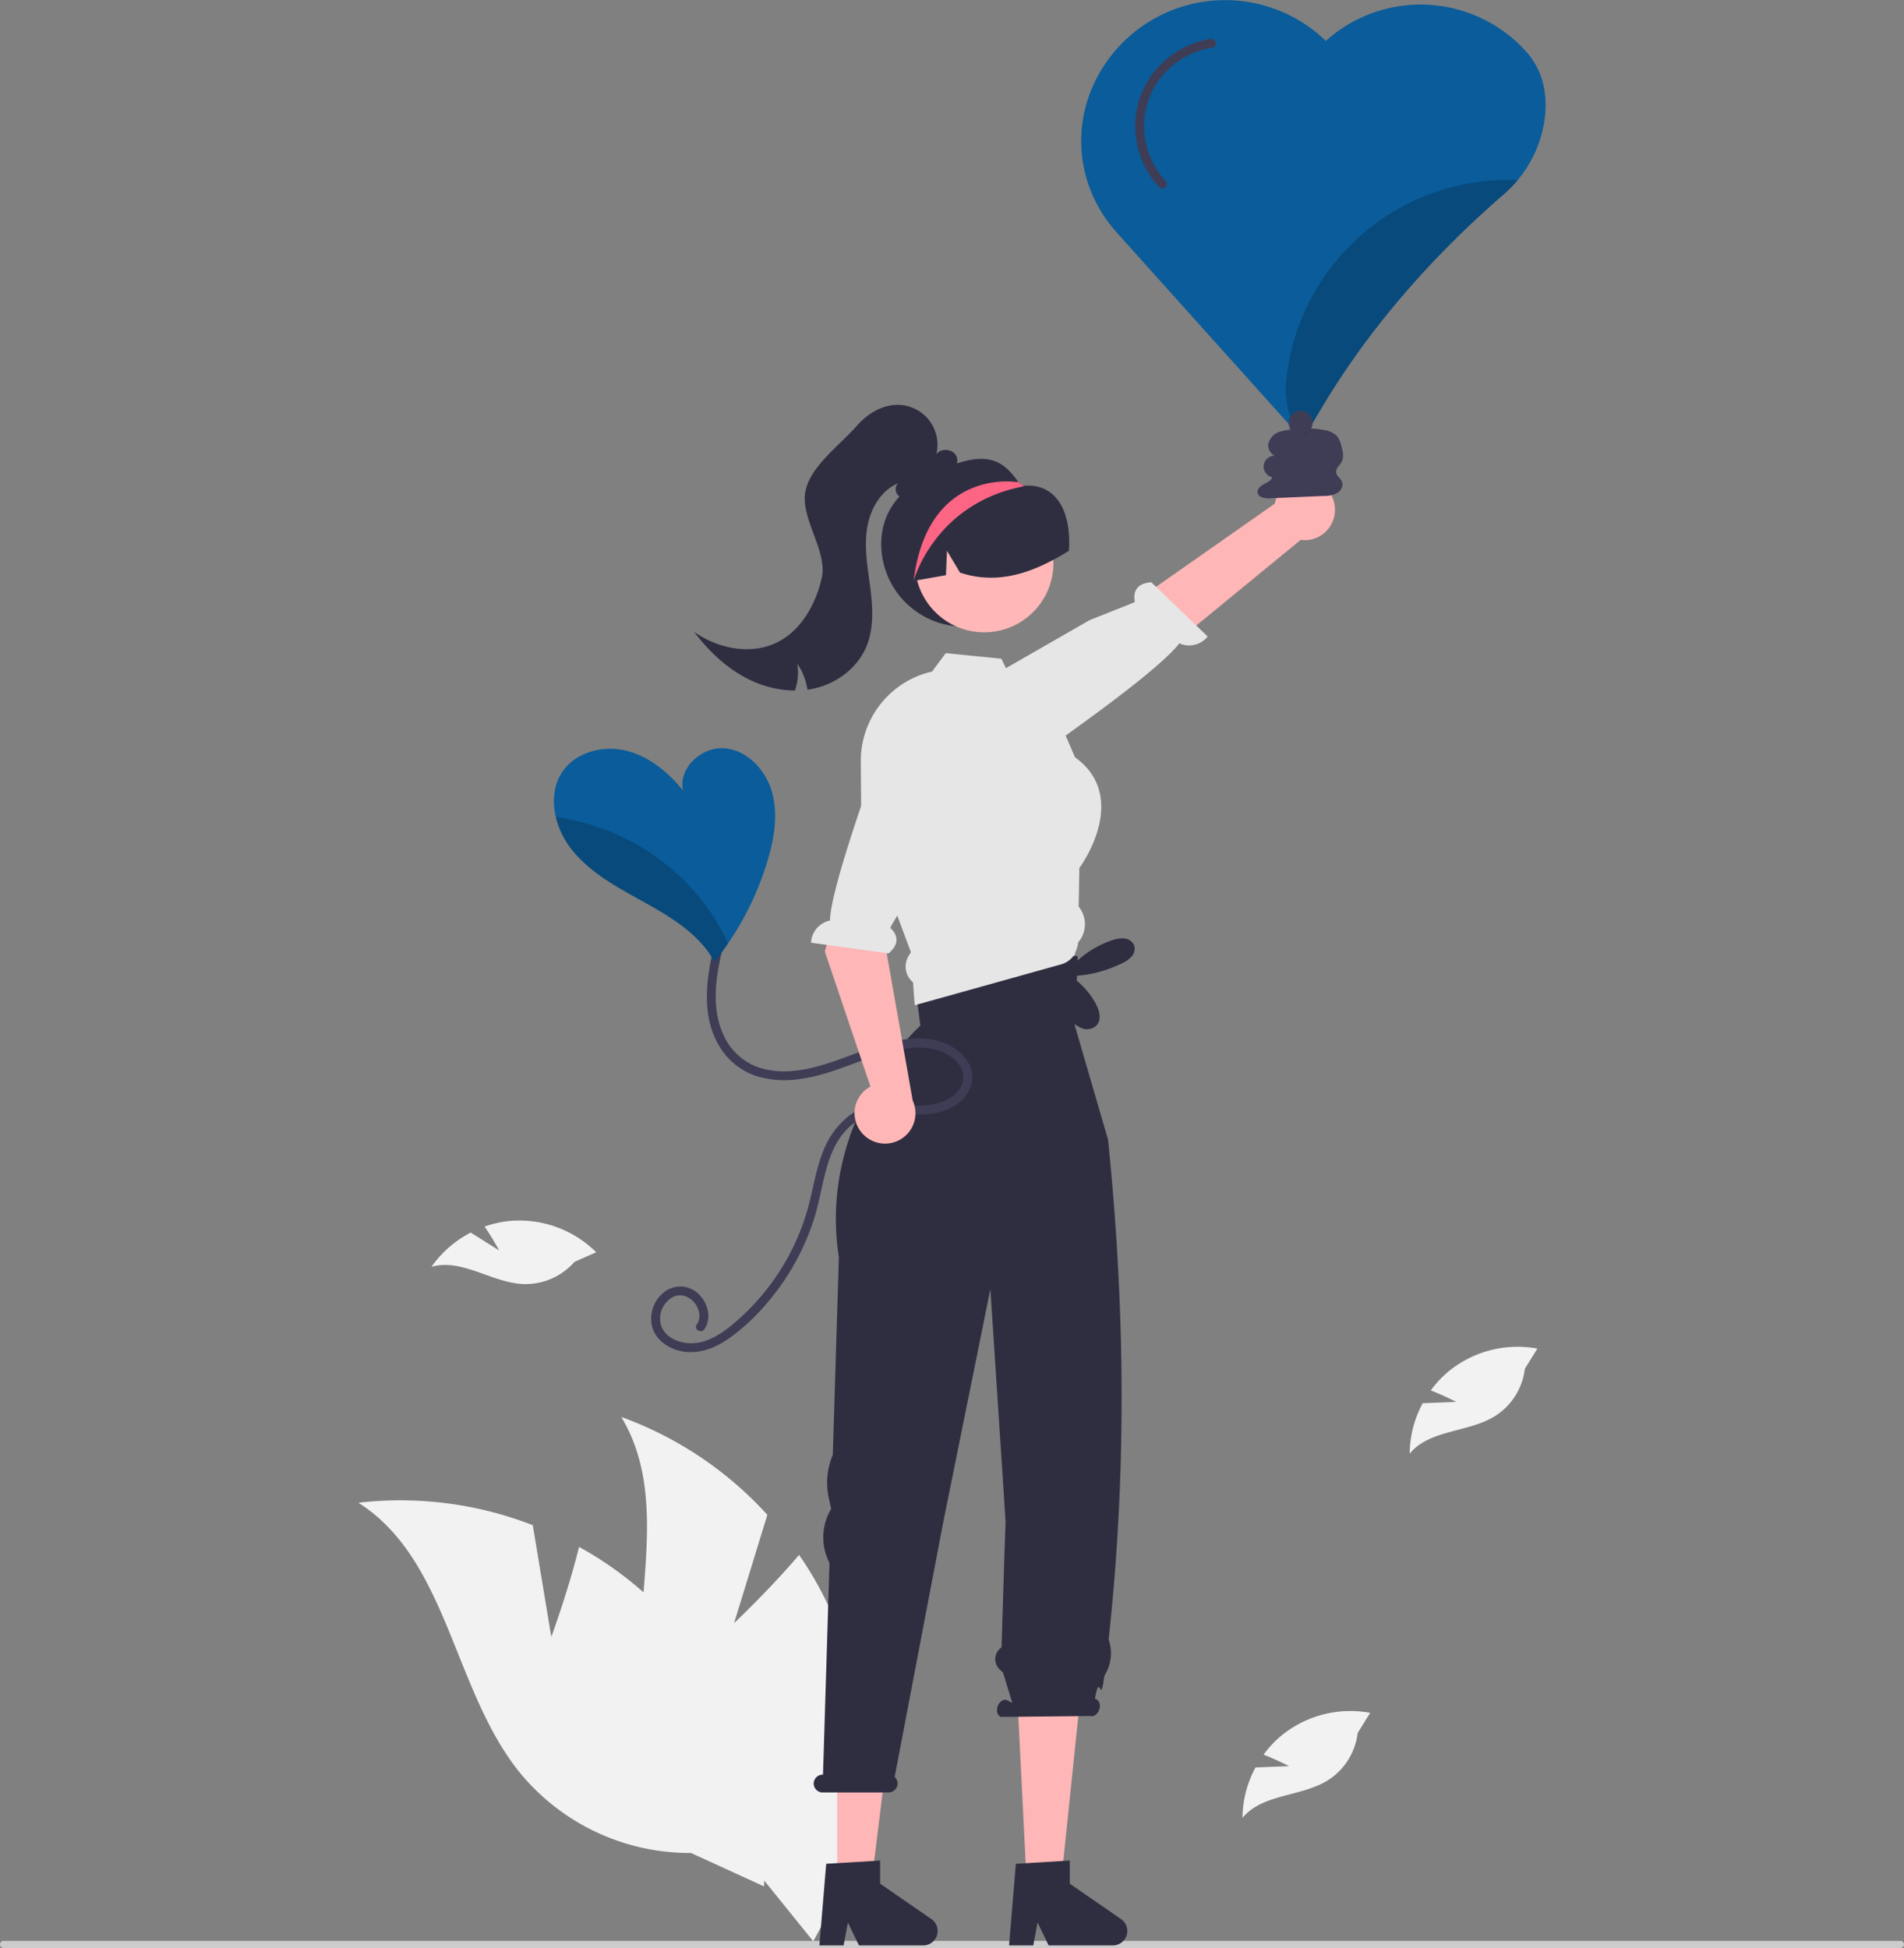 <svg xmlns="http://www.w3.org/2000/svg" id="bf76baf6-310d-4293-b3b6-7bd94127f11e" data-name="Layer 1" viewBox="0 0 637.67 652.457" class="injected-svg ClassicGrid__ImageFile-sc-td9pmq-4 fNAcXv grid_media" xmlns:xlink="http://www.w3.org/1999/xlink"><rect x="0" y="0" width="637.67" height="652.457" fill="#808080" stroke="none"/><path d="M918.835,775.039a1.186,1.186,0,0,1-1.19,1.19H282.355a1.19,1.19,0,0,1,0-2.38h635.29A1.187,1.187,0,0,1,918.835,775.039Z" transform="translate(-281.165 -123.771)" fill="#ccc"></path><path d="M798.261,153.249a24.79,24.79,0,0,0-5.62-11.8,47.502,47.502,0,0,0-67.04-4.33l-.4.36a48.46,48.46,0,0,0-77.96,15,45.146,45.146,0,0,0,2.03,40.99,47.431,47.431,0,0,0,5.59,7.82c2.19,2.5,61.31,68.27,61.9,68.93a.747.747,0,0,0,.57.26c.02,0,.05-.01.08-.01a.267.267,0,0,0,.12-.03.766.766,0,0,0,.47-.34l.31-.51.37-.63,5.47-9.14c15.17-25.35,35.62-49.27,60.79-71.09a39.03,39.03,0,0,0,4.49-4.6,40.469,40.469,0,0,0,9.3-22.76A31.925,31.925,0,0,0,798.261,153.249Z" transform="translate(-281.165 -123.771)" fill="#0a5c9a"></path><path d="M527.024,667.406l11.134-36.261a122.386,122.386,0,0,0-48.921-32.776c18.301,30.319.567,69.87,7.957,104.504a73.616,73.616,0,0,0,39.43,50.167l16.896,20.935a123.357,123.357,0,0,0,9.067-102.888A119.156,119.156,0,0,0,548.79,644.569C538.75,656.373,527.024,667.406,527.024,667.406Z" transform="translate(-281.165 -123.771)" fill="#f2f2f2"></path><path d="M465.803,672.038l-6.206-37.42a122.386,122.386,0,0,0-58.404-7.518c29.901,18.975,31.668,62.284,53.729,89.987a73.616,73.616,0,0,0,57.665,27.317l24.459,11.202a123.357,123.357,0,0,0-37.771-96.133,119.156,119.156,0,0,0-24.175-17.582C471.377,656.935,465.803,672.038,465.803,672.038Z" transform="translate(-281.165 -123.771)" fill="#f2f2f2"></path><polygon points="306.87 302.876 303.796 310.026 308.82 335.422 360.075 328.295 359.666 297.329 358.637 290.546 306.87 302.876" fill="#ffb6b6"></polygon><polygon points="280.389 632.005 291.697 632.005 297.078 588.389 280.389 588.389 280.389 632.005" fill="#ffb6b6"></polygon><path d="M593.103,766.557l-17.17-11.862v-7.746l-1.996.125-12.384.737-3.686.215-2.279,27.342H563.697l1.44-7.655,3.708,7.655h21.513a4.834,4.834,0,0,0,2.744-8.812Z" transform="translate(-281.165 -123.771)" fill="#2f2e41"></path><polygon points="343.907 632.005 355.215 632.005 361.867 567.792 340.619 566.522 343.907 632.005" fill="#ffb6b6"></polygon><path d="M656.622,766.557l-17.17-11.862v-7.746l-2.177.125-12.599.76-3.289.193-2.279,27.342h8.108l1.44-7.655,3.708,7.655h21.513a4.834,4.834,0,0,0,2.744-8.812Z" transform="translate(-281.165 -123.771)" fill="#2f2e41"></path><path d="M556.754,718.164h.044l2.175-70.919a18.544,18.544,0,0,1,.243-17.524l.311-.564-.807-3.742a23.836,23.836,0,0,1,1.362-14.346l2.029-66.154c-7.248-46.974,27.294-77.609,27.294-77.609l-3.175-24.62,55.87,1.27-.95,23.351,11.109,38.168c5.846,56.96,6.194,112.762.213,167.231a1.04,1.04,0,0,0,.068.46,13.906,13.906,0,0,1-1.123,11.222,4.244,4.244,0,0,0-.506,1.392c-1.232,9.549-1.393-2.53-3.025,6.935l.318.161c1.144.395,1.635,1.98,1.096,3.54s-1.902,2.505-3.046,2.11l-29.867.319c-1.144-.395-1.635-1.98-1.096-3.54.538-1.56,1.902-2.505,3.046-2.11l1.858.94-3.109-10.171-1.09-1.017a4.737,4.737,0,0,1,.602-7.402h0l.903-29.528.44-12.5-.906-14.181-4.189-63.785-15.855,78.438L580.797,718.953a2.968,2.968,0,0,1,.929,2.753,3.077,3.077,0,0,1-3.066,2.435H556.675a2.995,2.995,0,0,1-2.884-3.791A3.031,3.031,0,0,1,556.754,718.164Z" transform="translate(-281.165 -123.771)" fill="#2f2e41"></path><path d="M576.305,305.973a27.662,27.662,0,1,0,47.578-19.186l-.133-.133c-.221-.232-.443-.465-.675-.686a.011.011,0,0,1-.011-.011,5.806,5.806,0,0,1-.874-.786c-3.734-5.218-7.968-9.594-18.223-6.86C589.202,282.247,576.305,290.693,576.305,305.973Z" transform="translate(-281.165 -123.771)" fill="#2f2e41"></path><path d="M728.256,294.132a10.132,10.132,0,0,1-11.479,10.47l-71.338,58.547-10.896-19.152,73.549-51.527a10.187,10.187,0,0,1,20.164,1.662Z" transform="translate(-281.165 -123.771)" fill="#ffb6b6"></path><path d="M615.318,380.414s2.324,4.822,11.362-2.027c7.236-5.484,41.781-29.142,49.454-39.142a7.96,7.96,0,0,0,9.489-2.276L666.75,318.797c-5.923.4-5.983,4.363-5.476,6.639l-15.168,6.027-39.506,22.697,6.976,22.799Z" transform="translate(-281.165 -123.771)" fill="#e6e6e6"></path><circle cx="329.617" cy="188.602" r="23.195" fill="#ffb7b7"></circle><path d="M642.424,427.427l.238-12.94c.941-1.293,8.834-12.577,7.065-23.849-.828-5.307-3.708-9.764-8.54-13.235l-3.119-7.258-4.616-10.728-13.507-8.04-1.871-3.811-1.542-3.164-18.633-1.86-4.593,6.181-.091.011a30.148,30.148,0,0,0-11.624,5.443A30.676,30.676,0,0,0,569.458,378.651l.113,15.038.023,2.155.011,2.087,11.624,31.289.442,1.213,4.559,12.259-.782,1.293a6.864,6.864,0,0,0,1.508,8.812l.544,7.666.987-.272,5.614-1.565,42.459-11.851a7.711,7.711,0,0,0,4.026-2.71,1.658,1.658,0,0,0,.102-.147,4.267,4.267,0,0,0,.442-.669c.964-2.438,1.066-3.096,1.077-3.776a9.312,9.312,0,0,0,.454-11.726Z" transform="translate(-281.165 -123.771)" fill="#e6e6e6"></path><path d="M586.507,318.454c.21-.033.42-.078.631-.111,3.618-.642,7.236-1.272,10.843-1.925l.332-8.177,4.37,7.325c9.969,3.308,19.297,1.438,28.071-2.689a79.249,79.249,0,0,0,8.409-4.636c.891-13.829-4.7-22.682-15.103-21.753-.38.034-.653-.354-.985-.52a.011.011,0,0,1-.011-.011c-.564-.266-1.14-.52-1.715-.752a25.551,25.551,0,0,0-26.821,5.2C587.447,297.166,584.261,308.33,586.507,318.454Z" transform="translate(-281.165 -123.771)" fill="#2f2e41"></path><path d="M601.62,278.979a4.299,4.299,0,0,1-3.55,3.062c-3.119,3.856-6.691,7.938-11.579,8.71a5.569,5.569,0,0,1-4.071-.703,2.26,2.26,0,0,1-.408-.329c-1.157-1.1-1.247-3.312.125-4.139-6.147,2.438-9.742,9.072-10.649,15.616-.907,6.543.352,13.155,1.179,19.71.828,6.555,1.191,13.439-1.384,19.529-3.039,7.179-10.025,12.339-17.646,13.983-.68.147-1.361.272-2.053.352a20.942,20.942,0,0,0-3.379-8.687,18.738,18.738,0,0,1-.805,8.982,35.787,35.787,0,0,1-16.41-4.241c-6.906-3.64-12.656-9.197-17.362-15.423,8.109,5.75,19.313,7.904,28.136,3.357,7.893-4.083,12.554-12.656,14.595-21.298,2.041-8.653-6.539-19.254-5.609-28.089.941-8.834,11.597-16.333,17.426-23.035,3.72-4.275,9.209-7.44,14.868-6.906a13.36,13.36,0,0,1,11.704,16.501c1.61-2.279,5.772-1.78,6.804.817A3.361,3.361,0,0,1,601.62,278.979Z" transform="translate(-281.165 -123.771)" fill="#2f2e41"></path><path d="M587.138,318.343s6.871-25.648,36.325-31.567c.033-.011.144-.055.288-.122.088-.055.199-.111.31-.166-.332-.188-.653-.354-.985-.52a.011.011,0,0,1-.011-.011c-.288-.266-.575-.531-.874-.786l-.841.033S591.796,280.525,587.138,318.343Z" transform="translate(-281.165 -123.771)" fill="#fd6584"></path><path d="M661.058,440.566a3.913,3.913,0,0,0-3.243-2.456,9.314,9.314,0,0,0-4.208.609,32.359,32.359,0,0,0-13.683,8.896l.064,2.596a12.428,12.428,0,0,0,.204,15.589,7.663,7.663,0,0,0,3.979,2.576,4.476,4.476,0,0,0,4.385-1.322c1.568-1.909.81-4.786-.342-6.971a25.399,25.399,0,0,0-8.557-9.382,41.192,41.192,0,0,0,17.303-4.301,9.757,9.757,0,0,0,3.166-2.222A3.923,3.923,0,0,0,661.058,440.566Z" transform="translate(-281.165 -123.771)" fill="#2f2e41"></path><path d="M768.867,593.321l-11.225.444a36.244,36.244,0,0,0-4.362,16.884c6.678-8.087,19.469-7.01,28.423-12.471a21.801,21.801,0,0,0,10.153-15.937l4.193-6.774a36.532,36.532,0,0,0-29.64,7.555,35.288,35.288,0,0,0-6.057,6.456C764.634,591.126,768.867,593.321,768.867,593.321Z" transform="translate(-281.165 -123.771)" fill="#f2f2f2"></path><path d="M712.867,715.321l-11.225.444a36.244,36.244,0,0,0-4.362,16.884c6.678-8.087,19.469-7.01,28.423-12.471a21.801,21.801,0,0,0,10.153-15.937l4.193-6.774a36.532,36.532,0,0,0-29.64,7.555,35.288,35.288,0,0,0-6.057,6.456C708.634,713.126,712.867,715.321,712.867,715.321Z" transform="translate(-281.165 -123.771)" fill="#f2f2f2"></path><path d="M448.329,542.585l-9.514-5.973a36.244,36.244,0,0,0-13.136,11.47c10.078-2.902,20.026,5.211,30.499,5.761a21.801,21.801,0,0,0,17.379-7.419l7.286-3.222a36.532,36.532,0,0,0-28.728-10.505,35.288,35.288,0,0,0-8.645,1.906C446.075,538.383,448.329,542.585,448.329,542.585Z" transform="translate(-281.165 -123.771)" fill="#f2f2f2"></path><path d="M728.664,282.081c-.224-1.503,1.407-2.574,2.017-3.966a6.341,6.341,0,0,0-0-3.817c-.352-1.687-.758-3.477-1.979-4.693a8.04,8.04,0,0,0-4.41-1.849,38.648,38.648,0,0,0-11.943-.211l3.01.183a15.852,15.852,0,0,0-5.614.651,5.673,5.673,0,0,0-3.767,3.923c-.372,1.858.898,4.034,2.786,4.193a3.641,3.641,0,0,0-1.493,7.128c-.434,1.174-1.727,1.736-2.833,2.322-1.106.586-2.271,1.59-2.084,2.828.247,1.637,2.434,1.973,4.088,1.901l18.003-.786a9.63,9.63,0,0,0,4.491-.932c1.334-.778,2.265-2.484,1.649-3.901C730.107,283.96,728.84,283.261,728.664,282.081Z" transform="translate(-281.165 -123.771)" fill="#3f3d56"></path><path d="M519.873,442.421c-2.474,10.87-3.65,23.193,2.949,32.92a22.6,22.6,0,0,0,11.698,8.862,33.194,33.194,0,0,0,14.906.916c11.255-1.559,21.259-7.422,32.328-9.698,4.885-1.004,10.069-1.336,14.772.597,3.523,1.448,7.235,4.361,7.252,8.515.017,4.266-3.688,7.097-7.372,8.409-4.917,1.75-10.026,1.073-15.126.852-5.492-.238-11.093.259-15.656,3.623a27.23,27.23,0,0,0-8.701,11.797c-2.293,5.566-3.224,11.55-4.691,17.358a77.073,77.073,0,0,1-5.532,15.126A78.352,78.352,0,0,1,527.555,566.51c-3.939,3.39-8.726,6.844-14.106,7.155-4.15.24-9.194-1.504-10.793-5.707a8.195,8.195,0,0,1,3.837-9.729c3.556-1.795,7.429.765,8.578,4.279a5.477,5.477,0,0,1-.571,4.939c-1.078,1.608,1.519,3.111,2.59,1.514,2.487-3.708,1.187-8.695-1.859-11.666a8.737,8.737,0,0,0-11.499-.857,11.361,11.361,0,0,0-4.153,11.74c1.279,4.617,5.816,7.553,10.346,8.281,5.594.898,10.978-1.3,15.493-4.476a69.453,69.453,0,0,0,12.269-11.333,81.44,81.44,0,0,0,16.246-29.049c3.302-10.581,3.542-24.559,13.354-31.705,5.049-3.677,11.235-3.269,17.155-2.932,5.226.298,10.323.244,15.117-2.122,3.958-1.953,7.152-5.559,7.218-10.152.067-4.637-3.226-8.366-7.105-10.479-10.248-5.581-22.554-1.08-32.622,2.649-10.124,3.75-21.684,8.151-32.443,4.205a20.125,20.125,0,0,1-11.118-10.623c-2.605-5.525-2.976-11.795-2.374-17.791a77.427,77.427,0,0,1,1.65-9.431c.428-1.88-2.464-2.682-2.893-.798Z" transform="translate(-281.165 -123.771)" fill="#3f3d56"></path><path d="M569.558,502.909a10.132,10.132,0,0,1,3.123-15.22l-15.249-45.145,12.452-47.841,20.078,9.077L577.572,439.866l9.27,52.525a10.187,10.187,0,0,1-17.284,10.518Z" transform="translate(-281.165 -123.771)" fill="#ffb6b6"></path><path d="M587.937,355.285s-4.716-2.532-7.996,8.324c-2.626,8.691-20.494,55.88-20.816,68.482a7.96,7.96,0,0,0-6.335,7.423l25.952,3.591c4.554-3.808,2.272-7.048.523-8.59l8.839-14.972,18.475-40.42L591.378,357.055Z" transform="translate(-281.165 -123.771)" fill="#e6e6e6"></path><path d="M538.261,411.929a100.843,100.843,0,0,1-13.26,27.84q-2.16,3.15-4.54,6.14a32.493,32.493,0,0,0-4.45-6.22c-6.05-6.65-14.16-11-22.03-15.36-7.87-4.36-15.86-9.04-21.42-16.11a28.399,28.399,0,0,1-5.24-10.79c-1.26-5.33-.78-10.89,2.33-15.34,4.52-6.47,13.53-8.75,21.19-6.88,7.67,1.87,14.09,7.2,19.07,13.32-1.63-7.52,6.3-14.78,13.97-14.12,7.67.67,13.82,7.37,15.86,14.79C541.791,396.609,540.461,404.549,538.261,411.929Z" transform="translate(-281.165 -123.771)" fill="#0a5c9a"></path><path d="M686.527,136.805a30.397,30.397,0,0,0-20.208,12.864,29.385,29.385,0,0,0-3.913,24.179,29.973,29.973,0,0,0,6.992,12.652c1.318,1.416,3.436-.709,2.121-2.121a27.504,27.504,0,0,1-7.021-21.451,26.384,26.384,0,0,1,11.228-18.591,27.297,27.297,0,0,1,11.598-4.639c1.903-.286,1.094-3.178-.798-2.893Z" transform="translate(-281.165 -123.771)" fill="#3f3d56"></path><g opacity="0.2"><path d="M789.431,184.129a39.03,39.03,0,0,1-4.49,4.6c-25.17,21.82-45.62,45.74-60.79,71.09l-5.47,9.14-.37.63a15.042,15.042,0,0,1-3.33-3.47c-3.5-5.09-3.52-11.78-2.66-17.9a74.633,74.633,0,0,1,77.11-64.09Z" transform="translate(-281.165 -123.771)"></path></g><g opacity="0.2"><path d="M525.001,439.769q-2.16,3.15-4.54,6.14a32.493,32.493,0,0,0-4.45-6.22c-6.05-6.65-14.16-11-22.03-15.36-7.87-4.36-15.86-9.04-21.42-16.11a28.399,28.399,0,0,1-5.24-10.79,75.766,75.766,0,0,1,45.9,24.35A73.709,73.709,0,0,1,525.001,439.769Z" transform="translate(-281.165 -123.771)"></path></g><circle cx="435.586" cy="141.598" r="4" fill="#3f3d56"></circle></svg>